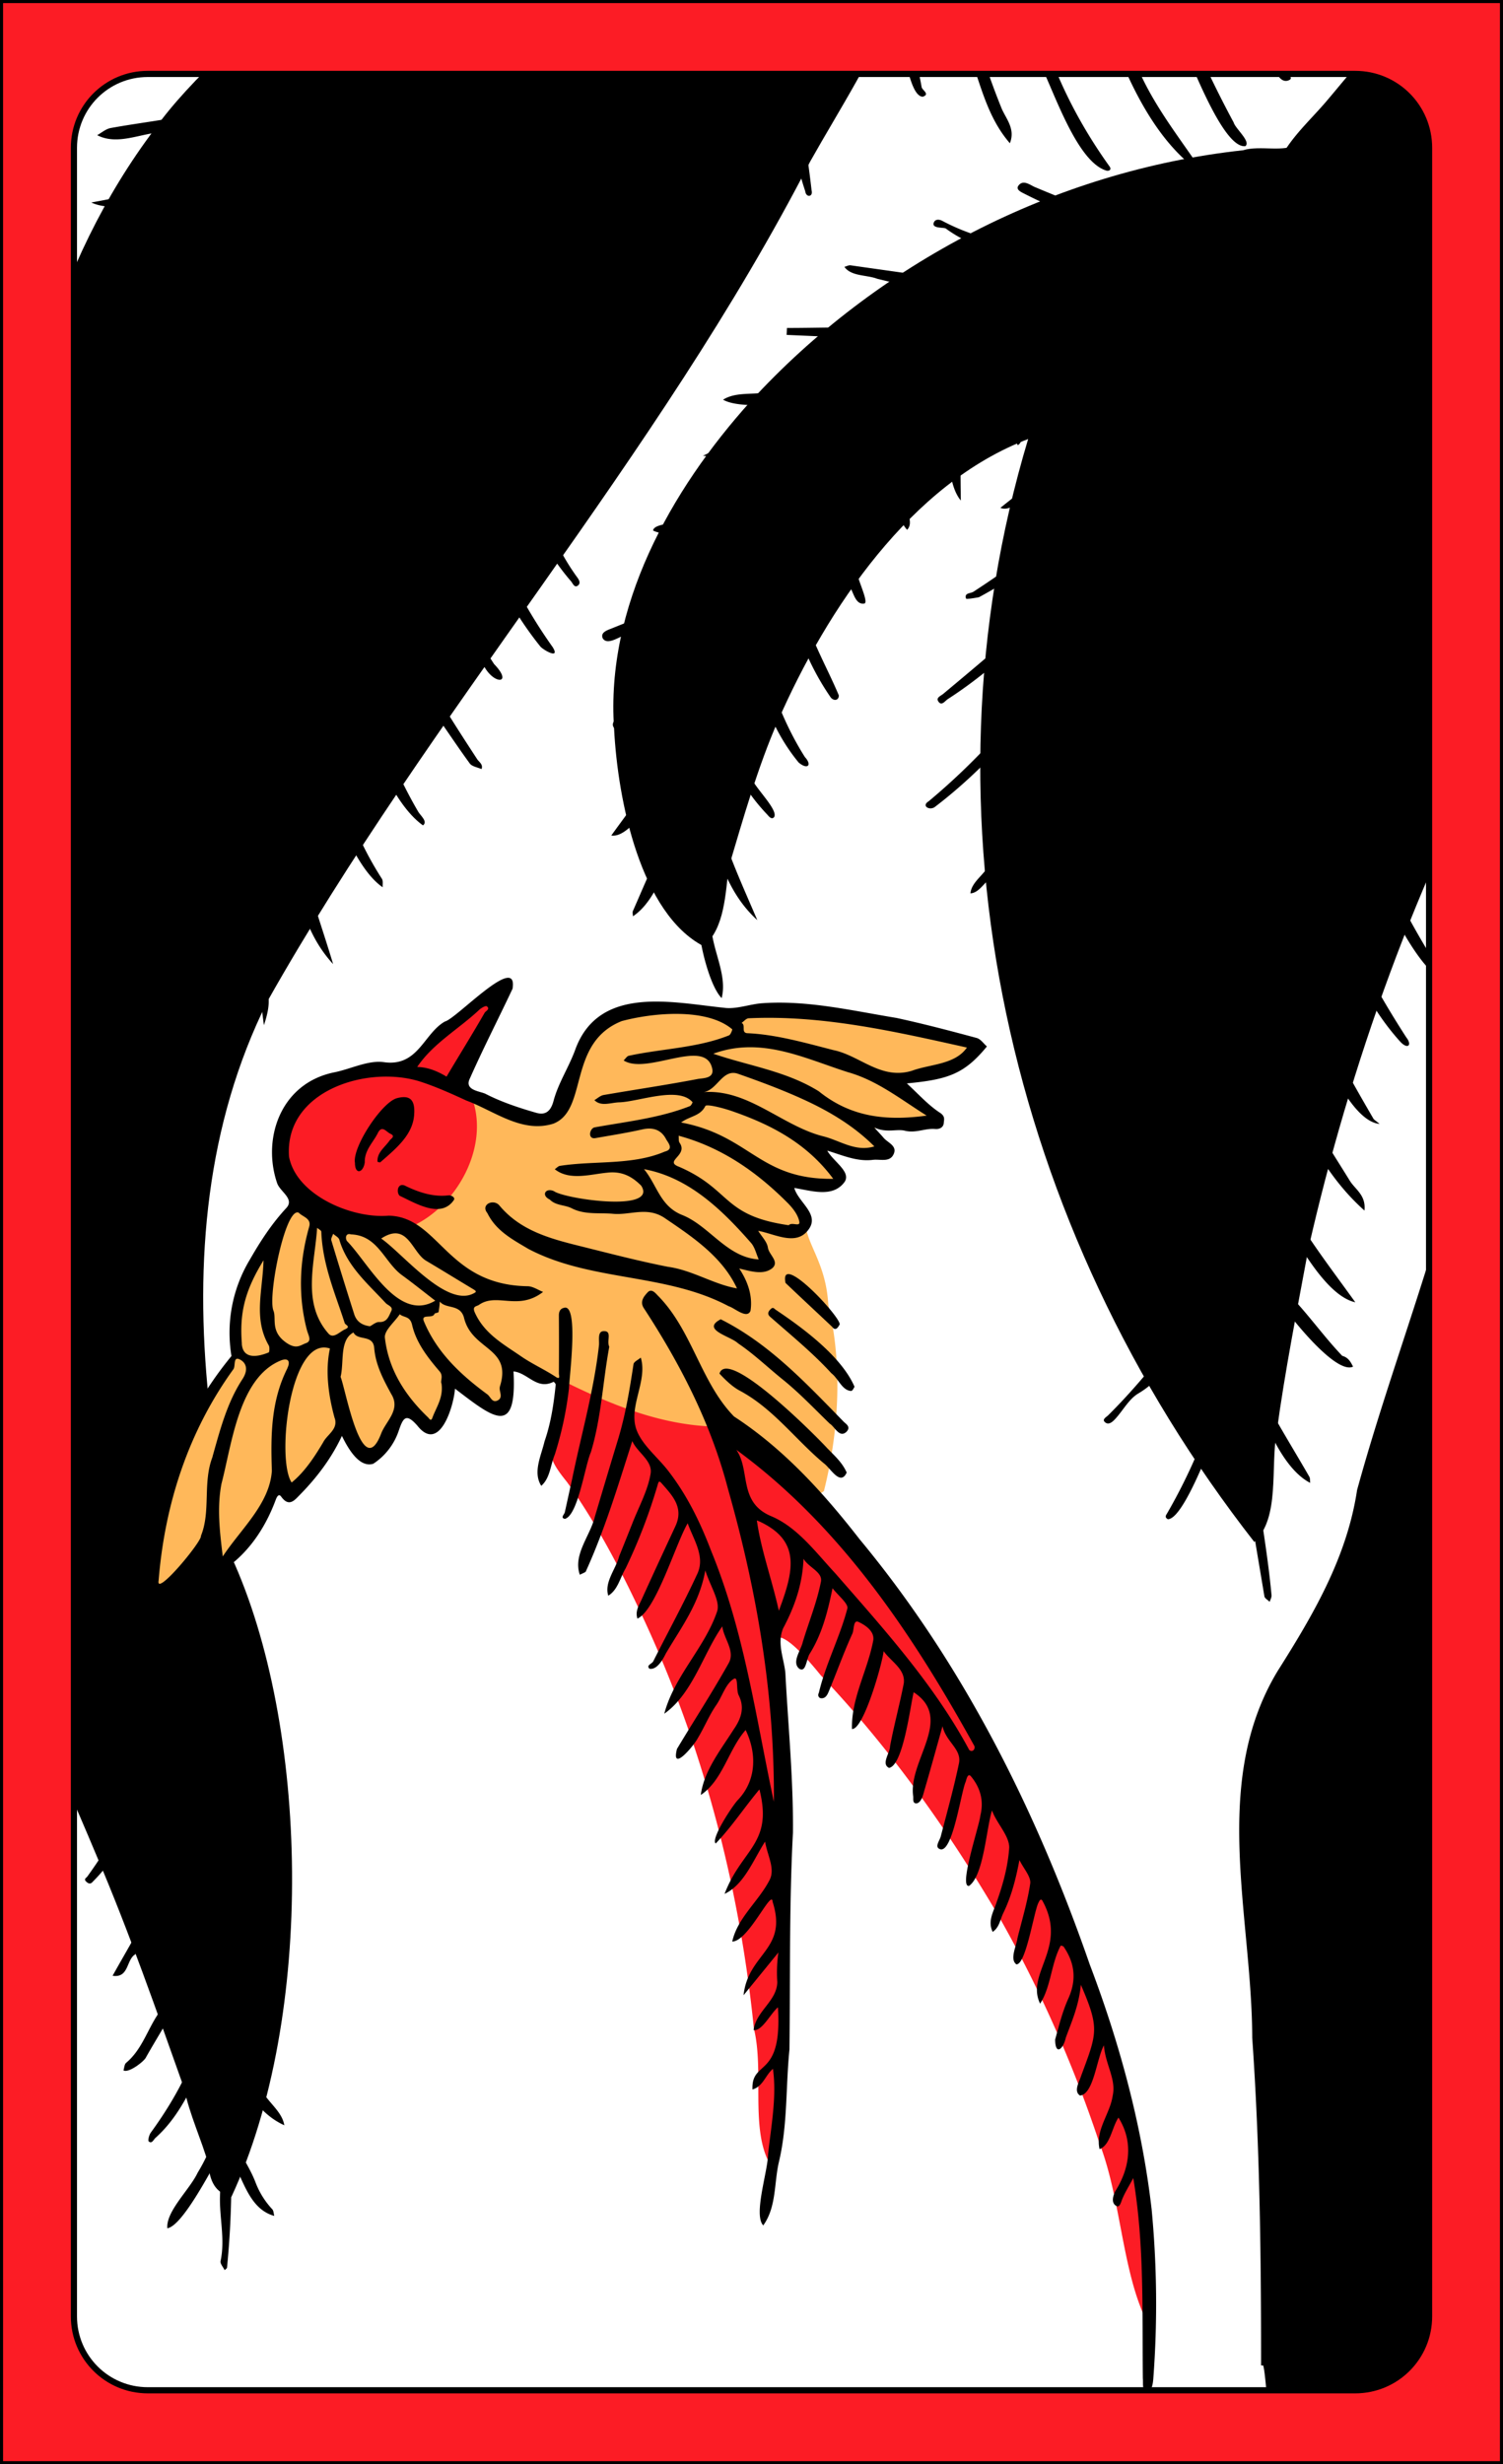 <svg xmlns="http://www.w3.org/2000/svg" xmlns:xlink="http://www.w3.org/1999/xlink" viewBox="0 0 976 1600"><rect x="0" y="0" width="976" height="1600" fill="#333333" stroke="none"/><defs><style>.cls-1{fill:none;}.cls-2{fill:#fff;}.cls-3{clip-path:url(#clip-path);}.cls-4{fill:#000;}.cls-5{fill:#ffb85a;}.cls-6{fill:#000;}.cls-7{fill:#fc1c25;}.cls-8{fill:#000;}.cls-9{fill:#000;}</style><clipPath id="clip-path"><path class="cls-1" d="M960,22V1578a6,6,0,0,1-6,6H22a6,6,0,0,1-6-6V22a6,6,0,0,1,6-6H954A6,6,0,0,1,960,22Z"/></clipPath></defs><g id="Paper_Backing" data-name="Paper Backing"><path class="cls-2" d="M960,22V1578a6,6,0,0,1-6,6H22a6,6,0,0,1-6-6V22a6,6,0,0,1,6-6H954A6,6,0,0,1,960,22Z"/></g><g id="Wikipedia_Cropped" data-name="Wikipedia Cropped"><g class="cls-3"><path class="cls-4" d="M150.23,1426.49c-10.56-2.85-14-10.09-15-21.58-4.29-15.46-12.25-32.05-15.56-48.71-17.72-49.8-35.89-102-56.72-150.75-15.33-36.61-30.86-72-48.41-106.42C-17.33,1088-.64,749.39-3.62,722.85-1.6,514.33-33,260.44,100.66,83.54c20.94-29.9,70.12-76.1,97.17-87.18C226.06-1.73,344.58-5.75,370.63-4c3.15,1.61,6.06.94,9.24,0,3.29,2,201-3.7,202.68,1.92-13.64,36.7-37.51,73.23-56.47,107C427.22,297.24,278.73,463.58,173.64,650.16,133.89,730,126.24,818.9,135.47,908.1c-20.84,32.77-35.88,80.16-34.53,115.81,10.51,19.52,24.38-17.84,32.93-22.13,6.51,1.83,7.27,16.75,16.28,8.75C200.59,1120.08,205,1308.83,150.23,1426.49ZM814.52,1001.2C654.22,795.87,594.06,530.06,667.65,285.06c-76,28.87-130.5,110-162.4,182.85C492,498.13,482.47,532,473.31,562.72,471,580,470.68,602.86,456.9,614.37c-40.59-21.06-55.73-93.76-58.14-141.32-5.49-78.79,36.26-154.29,88.69-212.5,81.62-89.18,197.32-149.72,319.79-163,11.33-3.47,26.64,1.85,35.64-4.28C859.75,73,875.26,57.66,891.29,37c3.83-3.14,6.45-9.75,12.25-7.88,9.24-3.33,10.6-16.76,22-19.58C933.63,8.9,927-3.5,934.42-4c2.78.41,47.41-3.28,45.58,4-.85,110.5.43,357.29,0,463.25-59.28,104-103.67,230-130.21,346.78-7.32,39.55-15.43,80.36-20.71,119.53C824.83,952.58,831.41,985.46,814.52,1001.2Z"/><path class="cls-5" d="M103.76,1032.8c-3.55.14-5.25-4.4-4.68-6.88,2.74-54,24.45-101.2,52-146.71,4.24-22.19.33-41,16.72-63,12.89-2,13.42-19.6,18.2-27.92,9.72-16.71,19.75,11.68,32.31,9.31,9.48-1.42,18.88,3.49,27.67,2.82,4-2.53,7.55-3.71,11.09-3.66a6,6,0,0,0,5.91-5c2.56-5.11,10.12-6.39,14-10.62,38.26-24,14.74-75.76,27.63-70.3,16.73,6.17,35,20.56,53.29,15,12.19-4.72,11.25-18.64,14.65-29.49,10.22-42.85,54.28-46.41,92.41-38.93,4.73.24,10.63,8,15.49,2.54,47.92-10.48,101,7.78,148.76,16.29l-.44-.27c13.07,20.34-37.71,16.2-43.05,28.59-2.43,10.55,29.74,14.33,16.74,23.71-79.28-3.49,10,31.58-60,16.78-16,3.94,4.5,14.61,2.22,22.27-8.34,7.28-25-6.23-32.39,2.92-2.67,8.21,11.64,15.09,10.78,22.2-.48,14.42,13.22,26.41,14.78,54.55,9.2,38.57,7.2,81.05-2.81,121.09-9.77,8.78-22-18.87-31.35-22.71-8.42-5.5-35.81-37-39.07-16.33-8.25,13.8-47-5-60.52-6.55-23.66-.26-78.6-66.22-75.27-19.5,2.48,12.79-10.65,13.11-15.12,5.19-30.17-29.42-16.89,7.06-33.86,17.66-30.69-32.36-19.56,20.64-42.34,17.91-21-33.55-24.59,4.73-42.18,19.63-3.45,4.59-7.45,2.56-11.68,1.26-12.8,9.07-17.61,28.55-29.61,40.36-14.65,25.4-11-10-24.32,2.33C122.62,1016.43,114.06,1028,103.76,1032.8Z"/><path class="cls-6" d="M832.5,1604c-11.24-83.86-10-183.46-13.15-273,1.48-33.8-9.35-68-6.72-102.34-1-8.11-7.93-21.32,1.54-26.63,3.32-2.11,3.31-6.3,1.23-9.29-6.68-14.88-4.37-29.77-2.41-44.34,4.27-37.85,24-63.13,41.69-94.72,41.32-86.31,58.15-183.12,89.78-273.27,8.25-27.38,14.33-57.19,31.53-76.69,12.22,7.25-2,131,4,136.71-3.29,4,6.44,249.45-3.56,249.39-30.27,86.86-30.79,191.78-29.54,285.7,4.49,64.45,7.73,129.61,16.65,193.46-1.75,9.47,10,31.39,1.27,35.06Z"/><path class="cls-7" d="M742.14,1501.74c-13.59-31.88-14.86-75.33-28.09-109.89a825.33,825.33,0,0,0-66.58-149.54c-32.47-55-70.39-108.14-114.61-154.68-55.18-68.11-24.29,23.28-26.54,53.58-1.56,9.36,3.9,24.83-2.68,32.36-6.17,1.8-3.25,9.86-5,14,.73,11.47,10.71,23.58,4.2,35.48a6,6,0,0,0,1,7.24c6.88,10,.49,24.3,4.28,34.38.95,26.8,1.72,50.66-2.73,76.63,1.23,18.35,3.83,46.72-6.72,61.3-11-22.86-2.56-58.82-9.12-85.48-9.42-92.83-33.33-184.82-73.34-269.69-13.66-29.34-29.35-59-47.94-85.05-8.24-10.32-15-19.14-8.21-31.67,4.06-10.1,2-24.08,7.8-33,27.91,13.69,59.06,26.81,93.19,28.45,10.49,8.28.71,15.08,19.37,11.87,68.33,49.91,115.9,121.17,156.08,194.23,2.3,6.71-4.85,7.4-5.67,12.57,1.52,7.69,10.22,13.51,10.21,21.94a6,6,0,0,0,4.2,4.8c10.46,11.53,12.71,28.15,23.13,39.2,2.46,3.94,5,8,4.56,12.32,5.18,9.79,14.08,16,13.48,30.93,5.23,7.85,15.52,15.16,14.65,26.53,6.06,11.19,14,24.38,13.8,37.79,6.44,12.42,13.42,27.4,11.62,43.19-2.06,4.43-.72,8.62,3.24,11.3,9.06,10.33,3.92,26.93,8.63,38.19,7,21.22,5.38,45.82,7,67.64C744.07,1485.57,750.33,1499,742.14,1501.74ZM266.88,796.53c-23.37-6-50.63-2.25-67.83-21.43-29.88-20.54-12.2-65.26,19.51-73.92,74.28-13.9,28.06-.64,90.4-48.86,30.27-13.07-10.94,37.36-14.23,46.51-5.16,9.27,8.77,9,11.92,14.45C317.85,744.58,296.85,783.33,266.88,796.53Z"/><path class="cls-8" d="M979.27,832.16c-36.09,80.76-53.21,167.05-72.4,252.87-9.25,45.5-22.5,89.92-32,135.44-7.45,26.84-2.1,50.13,17.59,69.5,1.77,2.86,9.27,3.45,5,8.44s-9.29-.16-12.28-2.65c-32.7-24.23-25.55-71.51-12.66-114.2,9.84-37.7,18.35-75.85,28.27-113.57,14-66.18,27.79-133.13,53-196.12,4.37-7.57,19.39-51.5,26.47-48.3C983.57,825.29,980.53,829,979.27,832.16ZM976,430.07c-7.73-12.43-27.64-77.79-19.14-88.95,5.82-10.14,14.72-18.43,21-28.35,2.27-3.58,10.5-7.79,5.09-12.13-3.21-2.58-5.16-.22-7,2.66-6.51,8.18-11.46,17.38-20.53,23.35-12.42,6.84-24.52,14.27-36.6,21.71-31.79,21.47-68.26,35.47-100.79,54.65,9.21,4.06,37-11,46.77-15.37,28.23-13.14,54.23-32.34,81.36-46.34-9,17-19.6,37.36-38.43,48.45-29.54,19.15-61.65,33.88-93.22,49.47-2.07,1-6.58,2.65-4.82,5.92,3.21,5.62,15.75-5.24,20.9-6,29.74-10.95,56.23-28.44,83.35-43.86.17,0,.89,1.49.66,1.89-6.06,10.32-10.23,22.37-17.32,31.22-28.12,28.2-70.86,38.53-105.56,57.16-1.75.82-5.33,2.78-3.93,5.62,1.83,6.95,22.92-9.09,28.42-10,24.9-8.53,46.8-23.65,70.83-33.53-7.5,54-66.52,68.26-105.69,94.14-.89.68-3.76,1.49-1.91,3.63a3.81,3.81,0,0,0,5.28.93c28.58-13.53,55.94-28.53,81.7-46.92,1.89,3.88-.11,7.4-1.67,10.53-4.38,8.74-2.4,20.39-9.81,27.09a569.85,569.85,0,0,1-82.16,56.43c-1.59.73-2.46,3-3.66,4.62,20.13,1.11,62.9-37.29,83-48.91-4.28,13.76-6.36,29.65-14.22,41.07-8.65,11.92-21.48,21.19-33.63,30.07-19.32,14.14-37.42,30-58.23,42.1-7,2.48-2.5,8.36,3.1,4.45C782,651,807.25,625.69,835.76,603.14c-3.92,16.05-3.73,35.76-12.4,48.69-25.8,27.89-57.35,51.09-84.75,77.66,33.21-15.64,56.66-43.17,84.41-66.7-1.45,7.66-1.84,15.1-4.34,21.75-3.65,9.71.94,21.2-7.72,29.81a584.87,584.87,0,0,1-55.73,49.34c-7.5,5.77-11.71,10.93-14,18.16,27-17.81,49-39.11,71.74-61.89-2.57,17.36,2.88,39.77-11.06,51.23-21.33,17.61-41.13,37.35-61.65,55.93-2.23,2.09-3.32,5.39-4.94,8.12,11.17,2.17,23.35-17.79,32.46-23.59,13.61-11.46,25.22-24.77,38.5-36.44,3.2,21.52-1.62,42.18-16.57,59.24-22.62,28.64-43.87,58.48-69.93,84.32-1.26,1.39-4.7,2.84-1.94,4.9,2.38,1.78,4.92-.77,6.67-2.7,4.92-5.45,8.72-12.71,14.73-16.23a58,58,0,0,0,10.6-8.08c21.1-21.57,35-42.74,53.58-69.25-1,13.64-3.65,24.29-2.14,34.31,2.56,30.09-15,54.51-23.79,81.63A357.56,357.56,0,0,1,758,982.42c-.89,1.52-1.92,2.66.36,4,12.63,0,38.25-75.74,43.66-90.57,4.06,35.15,6.25,67.3,12.48,101.34,2.15,13.1,4.39,26.19,6.56,39.29.22,1.35,2.25,2.4,3.44,3.58.42-1.43,1.31-2.91,1.18-4.29-1.41-15.6-3.7-31.08-6-46.56-3.89-29.19-8-56-6.24-86.76,7.24,19.41,18.75,50.74,37.35,60.38-.16-1.34.07-2.91-.56-4-7.63-13.28-15.65-26.33-23.15-39.69-16-30.85-17.38-66.12-13.09-99.9.91.9,2.41,1.68,2.64,2.74,2.55,11.53,11.56,19.18,18,28.06,6.52,9.1,33.43,42.3,44,37.32-1.55-3.08-3.12-6-7-7-11.19-11.66-21-25.44-32.15-37.31-21.12-20-30.87-53.35-21.53-81.48,12.9,22.82,37.77,78.69,62.14,84-21.4-29.8-44.16-58.25-57.35-92.85-5.94-14.35-1.09-28,1.07-41.41C825,703.84,822,695,827.61,689c14.5,35.24,29.12,70.89,58.42,97,1.11-10-6-13.68-9.53-19.39-4.62-7.51-9.39-15-14-22.48-12.79-21.66-26.85-44-31.08-69.12-1.95-13.85,4.14-27.21,6.44-43.46,9.45,22.27,33.51,95.9,58,98.22-2.6-2.21-3.52-2.66-4-3.4-16.12-27.75-32.06-55.59-42.73-86-2.63-7.51-8.22-15.41-7.3-22.45,2-14.89,7.32-29.33,12-46.54,17.17,37.55,27.75,74.21,55.23,104.74,5,5.62,8.21,2.56,4.09-2.62-16.13-25.08-31-51.09-41.63-79-5.12-13.07-15.31-25.38-12-40.23,3.44-15.46,9.62-30.3,15.44-47.94.65,28.6,33.75,106,55.42,125.15,2.15,3.29,5.83-.2,3.47-3.15-20.18-32-37.88-65.9-48.46-102.36-2.72-10.09-7.57-20.12-6-30.71.88-6.08,6.57-11.48,7.41-17.56,1-7.55,3.9-13.94,7-21.25C908,488.46,922.15,550.18,958,563c-22.59-24.93-35.59-49.4-45.94-80.09-4.36-14.25-16.19-26.88-10.88-43.45,5.92-13.91,13.79-25.81,21-39.74,4.21,41.53,21.3,77.79,40.94,114,1.27,2.47,3.68,6.55,6.65,5,3.51-1.8-.78-4.11-1.69-6.15-13.06-29.7-27.52-59-36.13-90.45-2.58-10-8.26-21.51-5.52-30.09,4.44-13.88,14.67-25.9,22-38,6.24,32,7.72,68.26,34.46,91.82A76.33,76.33,0,0,0,976,430.07ZM826.26,1202.73c20.69-21.17,22.36-58.1,18.6-86-.23-1.42-2.41-3.1-4-3.6-2.49-.76-3,1.5-3.05,3.38-.32,12.43.16,24.94-1.06,37.28-7.38,57.46-27.87,47.67-19.79-4.89,7.53-59.85,58.87-101.55,68.79-161.35,17.79-69.45,43.49-137.29,62.6-206.23a304.8,304.8,0,0,1,26.41-71c1.25-2.12,2.87-5.67.38-7.72-.54-.5-3.15.11-3.67.93-20,27.79-29.11,60.53-37,93.37-16.83,57-37.52,113.27-53.23,170.6-6.6,43.75-28.42,80.85-51.65,117.6-43.68,72.46-16.61,158.82-16.43,238.07,4.95,70.79,5.77,141.66,5.75,212.67l1.39.07c2.62,9.28,3.61,62.15,12.17,60.93,4.61,0,2.75-4.57,2.43-7.28-9.92-94.08-9-189-12.3-283.42-2.71-23.92-6.71-50.58-6.52-74.12C819.78,1222.33,801.65,1204.48,826.26,1202.73Zm145.24-125.4c-10,39.11-14.67,80.14-22.38,119.94-8.63,82-8.93,164.43-2.06,246.5,2.31,19.25,5.74,39,5.2,58.38-.34,9.49-.32,19.41,1.49,27.95,4.53,21.38,5.76,43.07,9.1,64.52-.11,8.37,9.21,7.63,10,.16-8.46-43.76-14.16-88.25-11.74-133h-2.21c-7.91-88.51-11.68-178.1-1.68-266.65,4.94-34.45,11.69-68.6,17.5-102.91C975.31,1087.55,976.89,1079.32,971.5,1077.33ZM659.84,194.72c-12.2,3.18-21.2,13.68-32.84,16.4-13.61,3.19-28,3.22-42.44,2.27-24.45-1.61-49-.44-73.54-.44l-.21,4.5,99.9,4.38c-11,7-20.19,17.45-31.83,22.76-25.53,10.32-53.81,4.93-80.47,10-9.46,1.94-20.56-.33-28.87,4.93,16.21,9.34,75.74-2.43,97.88-4.28-11.7,10-19.16,25.93-35,29.57a448,448,0,0,1-64.81,6.29c-3.18.16-5.75,2.43-11.15,4.85,25.28,2.11,49.44,1.58,73.92-4.8,1.22-.36,3.55.13,2.37,1.77-19.87,35.75-33.57,38.65-72.32,43.88-6.87,2.67-35.83,1.33-36.33,7.66,14.28,7.63,63.51-6.88,80.31-12.44-11.42,17.85-15.64,42.15-38.58,49-23,8.7-45.78,17.82-68.58,27-2.73,1.1-7.52,2.53-5.87,6.4,3.11,5.22,11.86-1.88,16.14-2.71,22.73-9.14,45.31-18.67,67.94-28,1-.26,3.41-.92,3.17.87-7.19,12.08-7.25,28.21-21.11,36.58-17.82,15-36.58,29.12-55,43.44-2.76,2.11-5.66,4.65-4.15,7.45,1.07,2,2.75,1.8,4.44.91,20.37-14.54,39.35-30.95,59.69-45.52-.21,17.47-8.23,35.14-18.29,49.7-15.35,22-31.67,43.92-47.26,65.33,16.43,2.81,42.2-50,53.79-63.24,1.43,13.34-3.6,25.51-8.46,36.53s-6.68,22.86-12.18,33.57c-7,13.73-12.86,28-19.1,42.16-.42,1,0,2.29,0,3.45,19.94-13.08,27.31-53.54,37.9-75.61-4.11,30.4,3.64,61.26,6.11,91.64,1.55,9.76,6.8,30.13,13.6,37.09,3.66-14.05-5-29.35-6.47-43.59-4.58-22.71-3.58-46.06-6.22-69-.51-2.88.16-5.17,2.19-6.88,7.5,25.06,13.32,50.31,33.66,68.85-19.08-44.64-40.59-87.36-27.58-138.92,6,28.18,14.39,49.73,34.15,70.5.87,1,2.83,3.55,4.42,1.4,2.6-5-13.43-19.64-15.43-26.61-18.61-38.76-21.54-71.52-3-111.17C488,430.1,494.69,466,518.64,495.13c5.92,4.93,8.77,1.56,4.05-3.55C498.76,454,477.45,386.67,506.88,347.17c1.43,37.51,11.06,74.58,32.55,105.65,1.87,2.42,5.24,2.19,5.3-1.27-6.94-16.51-16-32.29-21.39-49.39-7.27-33.38-17.52-78,14.92-101,2.59,27,2,55.88,14.2,80.84,2.07,4.13,3.6,10.88,8.9,9.85,2.92-.95-4.94-16.49-4.9-20.75-9.48-40.65-22-90.81,24.14-113.69-3.31,18.61-4.72,72.68,8.47,86.6,3.09-3.31,1.29-7.13,1.12-11.05-1.36-12.59-3-25.13-3.8-37.84-.74-12.05,2.16-23.68,1-35.59-.38-3.82,1.05-9.41,3.75-11.65,11.7-9.68,24.18-18.42,38.1-28.8-9.12,21.94-21.39,86.68-5.31,105.91-.53-36.71-.82-76,14-109.8,4.69-1.48,35.55-22.93,34.85-13.8-8.08,23.63-23.84,64.74-11.88,87.69,3.23-1.94,2-5.15,2.12-7.89-.07-24.19,5.85-48.5,14.1-71.26,6.33-23.17,15.84-21.28,35.59-28.21-7.17,20.47-24.41,49.59-18.69,71.13,9.25-12.08,19.31-73.3,33.08-76,20.74-5.21,41.61-9.71,63-11.19-1.58,5.6-6.33,9.32-10.19,13.38q-30.6,28.58-61.35,57c-1.48,1.37-2.68,3.07-.78,4.51.76.56,3.19-.22,4.27-1.1,15.52-12.67,30.93-25.47,46-38-18.12,58.45-73,91.69-118.41,128.28,9,4.19,26.59-16.39,36.08-20.47,17.13-9.31,29.89-27.92,46.74-35.9,1.56.86.81,1.62.25,3-4.6,11.4-4.57,24.89-12.85,34.45-25.22,29.15-55.62,52.48-87.71,73.38-1.95,1.27-6.06.62-4.85,4.44.18.57,5.48-.3,8.36-.84A318.33,318.33,0,0,0,716,326.3c-3.6,32-7.8,37.85-31,59.6-22.64,23.25-47.65,43.82-72.49,64.62-1.79,1.5-5.31,2.6-2.79,5.44,2,2.27,4.05-.92,5.7-2,33.43-21.52,60.45-50.37,89.26-77.45-2.7,15.7-3.55,32-13.68,45.25-24.85,36.78-53.87,70.11-88,98.54-4.69,2.87.27,6,3.77,3.87,35.43-26.88,62.44-60.4,90.16-95.23-1.3,6.54.56,14.12-1,18.37-4.88,13.64.58,28-6.48,41.74-13.46,26.31-29.06,51-47.87,73.76-3.48,5.8-10.85,10.4-11.39,17.26,5.19-.33,8.31-6.09,12.2-9.08,20.38-20.66,34.64-44.88,50.42-69.46-.29,22.13,3.2,44.3-4.45,65.2-8.58,23.45-15.51,47.65-28.29,69.39-1.27,1.89-.11,2.8,1.31,3.85,1.61,1.59,2.61.4,3.48-1,11.26-18.18,20.4-37.26,25.26-58.25.62-2.69,3.42-7.3,4.22-7.1,3.81,1,2.33,4.75,2.44,7.59-.34,21.43,7.26,42,10,63.13,3,18.76,9.64,36.4,16,54.3-7.88-46.24-17.82-92.18-20-143.15,5.74,10,35.23,78.75,43.14,69.94,2.49-2.33-.74-3.9-1.71-4.57-5.58-3.83-6.14-10.54-8.83-15.76C724.91,584.82,715.61,564,706,543.26c-7.28-15.62-4.46-32.09-4.62-52.05,8.56,25.7,25.71,45.12,40.31,67.33,2,2.75,5.31,6.44,10,4.54,2.62-1.07,1.85-3.69.51-5-8.25-7.89-14.25-17.45-20-27.11-13.9-23.54-33.22-45.35-28.9-75.58,1.81-12.73-.64-25.94,4.14-38.2,13.32,22.27,29.87,74.1,51.11,85.6,1.71-6.7-4.83-9.45-7.47-14.45-18.19-42.21-55.59-83.77-32.48-131.43,13.06,29.43,26.12,60.47,44.88,87.75,1.26,1.91,3.1,3.13,5.53,2.08,2.72-1.17,1.18-2.63.32-4.3-10.53-20.37-21.5-40.54-31.29-61.27-21.53-37.69-14.66-55.18.09-93.86,7.13,34.49,23.82,63.34,37.56,95.12,1.31,2.82,4.11,6.94,8.9,6.55,5.3-.89,1.24-8.5-3-8.47-8.47-21.07-16.43-42.64-26.06-63.24-5.84-12.42-12.35-26.93-12.54-38.15-.26-14.53,12.15-29.28,20-45.78-1,15,5.21,26.25,9.6,37.67,8,20.79,17.45,41,26.65,61.33,1.59,3.51,3.71,9.76,8.49,7.52,4.3-2-1.19-5.07-2.28-7.72-11.63-35.53-34.89-70.72-37.39-108.34,1.8-9.81,9-18.61,14.07-28.17,6.8,28.8,16.24,55.09,26.81,82.34,3.69,10.25,7.54,20.39,13.61,29.53,1.59,2.4,4,2,5.69,1.05,2.15-1.29-.21-2.65-.78-4C812.79,270.71,800.56,235.89,792,200c-1.25-5.19-6.49-10.5-2-17.14,6.79-9.5,10.35-21.18,18.57-29.69,9.79,35.93,18.44,72.76,33.84,107.1,1.35,3.31,3.31,3,5.12,2.32,2.83-1,1.66-3.57.9-5.45-13.64-33.32-24-67.56-29.32-103.25-.67-4.47-6.15-7.87-2.43-13.37,7-9.11,11.58-20.61,19.54-28.64,1.93,11.1,3,22.5,6.67,33.36,6.51,22.43,12.82,44.92,19.36,67.34.37,1.3,2,2.23,3,3.33.58-1.38,1.9-2.93,1.64-4.12-6.35-35.21-21.21-69-23.28-104.82-1-16.2,16-24,23.85-36.61,3.37,35.78,11.18,69.58,17.69,104.82.51,2.55.48,7.58,5.26,7.45,1.59,0,2.79-2,2.25-4.68-4.58-26.47-11.29-53-15.08-79.49-4.83-34.34-2.31-41.23,23.22-65.8.54,17.18-2.13,33.72,1.87,50.22,3.67,15.19,5.36,30.84,8.52,46.17.5,2.43,2,6.43,6,6.51,1.13,0,1.74-1,1.22-2.89-2.72-10-7-20.22-7-30.32.18-28.3-16.09-71.14,14.69-89C932,45,931.11,77.63,942.91,108.13c.55,1.49,0,3.76,2.16,3.65,4.43-4.66-2.11-22.45-2.17-29.4-4-24.58-7.7-49.18-5.84-74.21-.49-10.9-28,8.35-31.87,11.48-17.19,12.77-30,29.84-43.72,45.94-9.41,11.08-20.29,20.88-28,33.53-8.21,13.48-17.35,26.41-26.51,39.27-5.41,7.6-7.08,19.66-19.16,20.1-8.79.32-17.3.33-26.56-2.89Q716.06,139.91,672,121.46c-3-1.27-7.63-5.16-10.71-.86-1.92,2.68,2.26,4.32,4.33,5.4,26.74,13.63,55.4,23,83.61,33.05,1.88.51,4.32,2.76,2.63,3.23-12.24,3.39-24.69,8.1-37.1,8.17s-24.68-4.93-37.07-7.45c-14.21-2.89-28.49-5.5-42.26-9.83a133.9,133.9,0,0,1-23.49-9.74c-1.88-1-4.64-1.39-5.59,1.18-1.35,3.79,6,2.95,7.74,3.71,25.63,18.93,59.21,19.9,89,28-9.7,2.22-19.12,9.36-28.75,9.9a239.24,239.24,0,0,1-49.41-3.13c-24.1-4.16-48.39-7.32-72.6-10.82-1.25-.18-2.66.67-4,1,4.4,6.26,14.5,5.11,21.31,7.74,16.41,3.9,32.52,8.56,49.67,8.58,12.75,0,25.27,6.08,38.33,1.82C658.72,191.26,661.44,193.29,659.84,194.72ZM930,1127.7c-1-3.17-1.59-4.87-2.15-6.57-27.37,34.2-7.93,152.17-20.86,200.74-6.59,52.71-14.08,106.42-37.21,154.74-1.16,2.66-5.25,5.8-1.83,8s7.88-.41,9.84-4c20.46-33,26.12-71.12,31.57-108.84,11.84-54.43,12.8-109.73,12.44-165.18,0-9-1.6-18.24-.31-27C924.09,1161.81,921.85,1143.39,930,1127.7ZM873.9,1539.19c-4.62-14-8.77-28.26-15.2-41.4-5-10.29-5.33-21.06-7.15-31.63-3.33-13.2-.11-27.8-3.24-40.69-4.6-.94-5.65,1.87-5.4,6-2.14,13.53-1,27,.22,38.71-1.89,21.42,9.89,37.25,14.89,54.94,6.28,22.27,16.93,43.36,16.92,67.21,0,2.79,1.38,4.35,4.08,4.66C893.44,1595.28,876.68,1548.57,873.9,1539.19ZM829.43,48.35c1.48,2.47,4.06,5.39,7.7,3.66,2.42-1.14.09-2.75-.47-4.08a181.46,181.46,0,0,0-24.8-42.77c-1.21-1.48-1.51-5.06-2.31-7.52C807.38,2.18,805.2,6.72,808,11,815.21,23.41,822.08,36,829.43,48.35ZM759,7.24c7.79,15.32,33,89.54,49.68,87.66,3.81-2.94-6.48-11.4-7.56-15.35A719.76,719.76,0,0,1,766.86,6.34c-.93-2.34-3.43-3.48-6.12-3.4S759.15,6.26,759,7.24ZM716.79,9.45c11.94,34.89,29.66,77.81,60.09,100.47,1.74-1.74.37-3.63-.71-5.19-13.88-20-28.65-39.48-38-62.15-4.93-11.92-13.09-22.4-15.47-35.48-.37-1.79-3.2-4.74-4.53-4.56C715.15,3.32,717.4,6.42,716.79,9.45Zm31,1424.61a646.45,646.45,0,0,1,1.14,110.26c-.24,3.07-.81,8.32-4,8.23-3.62-.1-2.44-5.35-2.82-8.22-.47-43.49,1.08-86.91-6.22-130.12-2.56,5-5.63,9.55-7.57,14.8-.75,2.11-1.56,4.24-3.27,3.37-3.4-1.73-2.64-5.83-.89-9.52,9.5-14.95,12-32.2,2.14-47.9-4.24,6.25-5.29,17.88-12.27,20.45-2.91-12.28,6.83-22.88,8.52-34.72,2.38-10.76-4.8-20.25-5.7-32.66-4.82,8.78-6.58,31.58-15.48,32.61-4.46-2.8-.42-9.11.75-13,10.21-27.58,12.1-30.45-.25-58.94-1.28,13.65-6,24-9.8,34.44-1.41,6.88-6.73,12.16-6.9,1.18,2.46-9,4.75-18.21,8.57-26.69,5.46-12.11,4.22-23-3-33.59-.34-.49-1.84-.88-2-.66-6.2,11.64-6.2,26.49-13.32,37.59-9.63-19.74,18.39-36.46,1.4-67-1.27-1.72-2.23,1-2.73,2-2.87,6.51-8,39.75-14.08,39.47-4.54-3.25.07-12,.69-17,2.92-11.78,6.49-23.45,8.28-35.4.67-4.45-4.3-9.76-7-15.34-2.28,12.13-5.17,23.52-10.43,34.34-2.1,4.3-2.54,9.34-6.93,12.33-3.5-7.18.74-13.42,2.67-19.66,4.12-11.47,7.28-23.21,8.06-35.14,0-7.84-8.34-15.9-11.17-24.07-3.76,12-5.37,42.22-14.9,49-7,1.21,6.95-39.91,7.32-45.68,2.42-9.64-.08-18.2-6.07-25.43-1.93-2.35-2.87,1.38-3.38,3.32-3.14,6.71-8.62,47.71-17,43.83-3.33-1.47,0-5.32.75-8.18,4.1-15.75,8.48-31.46,11.8-47.38,1.94-9.31-8.32-13.8-10.67-24.15-4.32,15.37-8,28.85-11.9,42.09-.71,2.72-1.89,7.37-4.86,8-2.79.17-2.13-2.7-2.28-4.59-3.36-23.28,26.73-50.47.31-67.56-2.14,8.73-6.82,47.64-16,49.11-5.29-2.58.61-9.56.66-14,2.55-13.72,6.29-27.23,8.94-41,1.12-9.18-8.42-14.09-13.1-20.8-.79,7.77-13,51.12-20.55,50.56-.56-19.8,10-37.74,13.68-56.89,1.54-6.31-5-10.62-9.52-12.66-3.41-1.53-2.71,5-3.93,7.69-5.58,12.21-10.1,24.91-15.24,37.32-.89,2.16-2.15,5-5.32,4.53-.87-.13-2.25-1.39-1.18-3.51,4.38-18.64,13.65-36.09,18.49-54.66.88-3.12-5.93-8.4-9.61-13.23-3.23,15.83-7,30.2-15.07,42.94-2.13,4.27-2.29,11.89-6.54,9.33-5.1-4.23,1.06-11.89,2.33-17.5,3.93-13,9.15-25.74,11.74-39,1.24-6.35-7.81-9.05-11.31-14.89-.65,16.81-5.86,31.28-13.27,45.25-4,9.76.48,19.16,1.48,28.72,1.81,34.59,5.25,69.17,4.93,103.87-2.46,46.86-1.71,94-2.26,140.76-2.47,24.19-1.12,48.68-6.77,72.7-3.3,13.69-1.54,29.45-10.24,41.54-6.58-6.84,3.07-35.39,3.11-46.2,2-18.22,5.71-37.33,3.18-55.45-5,4.17-6.3,11.31-13.3,13.4-.83-19.8,19.48-6.4,16.55-53.34-4.62,3.75-10.4,15.71-15.81,14.74,1.57-12.34,15.23-18.83,15.37-31.2a91.46,91.46,0,0,1,.73-19.18c-7.95,9.75-14.81,18.18-22.63,27.76,3-27.48,28.88-29.29,18.87-60.63-.42-9-15.67,25.68-26.21,25.79,3.26-15.09,16.83-25.93,23.9-39.32,4.37-7.49-.91-16-2.6-25.56-7.76,12.2-13.78,28.15-26.29,33.92,11.28-29.5,31.61-32.42,22.63-67.82-10,12-18,24.29-28.39,35.11-3.48-2.9,11.45-25.47,14.63-28.5,12.44-13.35,11.67-31,4.81-45.17-11.22,12.74-14.7,32.41-29.11,42.17,2-15.63,12.93-29.27,21.26-42.43,4.76-6.81,7.47-14.08,3.36-22.25-1.83-3.64-.07-12.53-3.18-10.7-5.29,3.11-7.45,11.28-11.4,17-4.69,6.75-7.77,14.56-12.05,21.58-2.22,4.42-17.52,22.87-13.47,6.91,3.33-5.57,6.73-11.1,10.14-16.62,8-12.93,16-25.82,23.44-39.07,4.42-7.9-3.16-15.78-4.14-23.89-12.36,17.51-19.21,43.68-37.67,56.69,6.43-24.46,26.36-42.86,34.29-66.38,2.22-6.66-4.39-16.27-7.66-26.65-3.84,21.71-15.95,37.41-25.69,54.07-1.95,4-5.8,10.7-10.57,9.76-2.32-2.27,1.6-3.09,2.47-4.82,9.4-18.7,19.5-37.09,28.27-56.08,5.92-11.55-2.07-22.73-5.92-33.54-7.8,13.29-20.64,56.75-32.65,61.88-1.46-4.7.74-8.08,2.63-12.12,7.24-16,14.64-31.94,22.05-47.87,5.67-12.2-2.06-20-9.1-28-1.48-1.68-1.84-.83-2.35.93a354.05,354.05,0,0,1-20.9,54.49c-3.57,6-5,13.92-11.25,17.71-2.72-8.74,4.88-17.17,7.06-25.57,3-7.39,5.95-14.76,8.88-22.16,4.13-10.45,9.78-20.69,11.56-31.54,1.38-8.46-8.76-13.76-11.9-21.13-9.13,28.55-17.73,57.23-30.06,84.38-.08.92-2.63,1.62-4,2.43-4.63-13,6.84-25.44,9.73-37.67,4.93-16.49,9.82-33,14.84-49.44,5-16.22,7.73-32.87,10.28-49.61.25-1.63,3.09-2.86,4.73-4.27,4.46,15-7.62,30.92-3.15,45.77,3.25,10.37,13.74,18.43,20.88,27.65,12.19,15.72,20.75,33.17,27.87,51.85,21.66,52.83,28.88,107.17,40.82,163.11.52-69.36-10.95-136.81-29.83-203.21-11-42.31-30.95-81.08-54.77-117.52-2.52-4.18.25-7.45,2.61-10s4.66-.06,6.5,1.94c22.49,22.57,27.83,56.3,49.62,78.65,32.08,20.86,58.08,49.51,81.47,79.6,67.59,81.5,115,176.67,149.56,276.31C727,1326.44,741.49,1379.82,747.78,1434.06ZM494.06,988.31c-.82-.44-1.72-.73-2.58-1.1,2.69,19.11,9.63,37.8,14.28,58.63C515.44,1020.12,520,1000.85,494.06,988.31Zm138.69,145.41c-40-72.38-86.94-142.91-154.6-192.36,9.29,13.3,1.12,34.07,22.59,43.07,17,7.12,28.91,23.41,41.56,37,31.49,36.13,64.31,72.31,87.09,114.82C631.35,1137.92,633.37,1136,632.75,1133.72ZM675.61,41.91c9,18,23.93,63.93,43.33,69,2.27,0,2.48-1.4,1.71-2.63C698.83,77.91,682.37,44.34,673,8.09c-.5-5.54-8.23-13.59-9.71-4.36C667.09,16.55,670.54,29.57,675.61,41.91ZM633,45.25C638.57,62,643.61,79,655.78,93c3.79-9.53-2.77-16.11-5.56-23.07C642.08,49.65,635.1,29.18,631,7.72c-.49-2.59-.71-6.7-3.88-6.11C619.1,8.76,630.45,35.78,633,45.25Zm-48-14.78c3.36,6,6.2,32.1,14.23,32.33,4.94-1.68-.39-4.13-.77-6.31-3-17.38-8.48-34.36-7.63-52.33-1.1-4.83-5.32-6.39-6.32-.09C580.65,12.44,586,20.55,585.06,30.47ZM552.81,903.14c1-.29,1.56-1.94,2.11-2.7-8.48-19.63-33.2-37.94-50.79-49.75-1.36-.77-2-2.53-3.89-.48-1.52,1.57-2.09,3.17,0,4.9,13.5,11.9,27.52,23.28,39.68,36.59C544.34,895,546.92,903,552.81,903.14Zm-4.91,20c-24.31-24.86-48.32-50.72-79.88-66.54-13.14,6.81,6.55,11,11.19,15.58,10.37,7,19.45,15.77,29.15,23.59,10.79,8.69,20.39,18.86,30.39,28.55,3.4,2.07,6.36,9.74,11,5.25C552.7,926.39,549.28,924.54,547.9,923.15Zm-11.13,16.73c-6.7-7.29-64.24-65.33-69.57-48,3.65,3.94,8.16,8.34,12.85,10.91,21.89,11.55,36.3,31.77,54.91,47.33,4.26,3,10.74,15.11,14.86,6C546.8,949.32,541.73,945.06,536.77,939.88Zm3.61-78.37c2.18,3.09,3.86.34,4.91-1.61.11-5.44-39.48-47.72-35.2-26.9C520.12,842.57,530.31,852,540.38,861.51ZM440.64,37.73c11.55-1.9,23-4.35,38.88-7.4-11.31,5.37-14.37,13-23,16.76-11.91,5.18-24.19,8.21-36.36,11.58-19.64,6.69-43.36,6.71-60.66,18.1,5.52,4.81,17.11-1.17,24.1-1.74,14-3.15,28-6.84,42.08-9.56,6.25-1.2,11.94-6,19.11-3.32-2.74.09-3.45,2.26-4.92,3.71C432,73.61,425,83.77,415.49,88.08c-43.1,15.83-89.3,24.1-133.45,37-1.38.37-2.33,2.37-3.48,3.61,13.3,4.57,44.94-9.14,60.52-11.59,23.4-5.55,42.22-9.2,66-17.55-10,11.08-15.83,22.61-26.5,27.22-17.14,7.42-35.35,12.41-53.2,18.16-26,8.38-51.94,17-78.76,22.65-2.25.47-6.87,2-5.41,5.81s4.88.57,7.23.05A797.61,797.61,0,0,0,371,137.65c-38.47,49.24-35.29,31.71-88.34,55.16-19.6,6.53-39.48,12.19-59.15,18.48-1.43.46-2.17,3.07-3.23,4.67,15.93,2.63,31.78-7.12,47.18-10.6,22.26-5.67,43.08-15.56,64.85-22.15.15.74.69,1.82.39,2.18-7.68,9.26-13.74,21.57-23.58,27-17.77,9.73-37.73,15.52-56.92,22.54-6.37,3.75-50.55,13.71-47,19.46.48,2.16,2.72,3.33,5.23,2.5,31.22-10.19,61.84-19.71,92.4-32.24-11,17.81-18,35.81-39.62,41.35-29.9,11.79-59.7,23.68-90.54,32.85-6,1.9-3.87,8.81,1.92,6.11,34.34-6.21,65.32-22.4,97.89-33.52.95,4.32-3.88,5.53-4.77,8.87a6.56,6.56,0,0,1-.94,2.26c-5.9,7.79-7.41,18.84-15.93,24.45-35.63,24.51-74.63,43.61-111.41,65.93,3,3.05,6.54,2.92,10,1.16,12.94-6.57,26.32-12.46,38.64-20.06,20.28-11,39.05-24.63,58.48-36.69.11.81.57,1.8.27,2.4C236.55,349.53,219,362.49,192,376.37c-16.4,8.22-31.4,18.71-47.77,26.85a7.82,7.82,0,0,0-3.56,5.79c-.05,2,1.95,1.74,4,.75,28.75-13.62,55.74-30.18,83.05-49.25C217.91,375.75,217.51,394,203,406.07c-19.63,15.85-40,30.79-58.88,47.51-4.08,3.63-13.81,6.36-10.68,16.35,25.32-16.56,46.9-37.59,72-56.32-6.77,14-8,28.39-19.77,39.86-20.09,19.24-39.41,39.29-59,59.06-1.69,1.71-5.53,3.42-3.18,6,12.92,5,53.81-49.54,67.08-58.52,0,.81.45,1.92.07,2.38-6.84,8.34-8,19.55-8.92,28.71-2.14,21.17-14.81,35.15-27.46,49.24-4.08,7.33-48.93,42.07-42.1,44.47,3.52,3.1,7.4-1.48,10.16-4.27,17.63-17.78,38.75-32.23,52.86-57.23-5.07,48.21-10.64,94.43-3.79,142.34,3.72-11.27,3.64-16.33,2.14-23.49-.92-9.27,3.12-18,1.06-27.28-.42-24.93,5.87-51,7.57-76.13.12-1.15-2.58-2.7-.05-3.5,2.18-.69,2.41,1.49,2.78,3.16,7.15,30.88,8.51,62.57,31.43,87.58-17-56.88-43.44-114.46-13.74-172.64-.29,30.59,20.23,105.17,45.93,122.75-.14-1.86.37-4.14-.52-5.52a217.57,217.57,0,0,1-14.79-27.06c-11.85-33-32.76-81.5-24-116.15,2.88-10.34,8-20.06,12.14-30.06,3.46,37.59,22.79,116.67,53.31,138.59,3.34-2.44-1.61-6.27-3.19-9.07-21-35.91-33.54-76-42.32-116.44-9.41-21.27,2.39-38.28,11.17-57.65,6.33,41.73,20.58,81.4,45.74,115.75,6.3,9.05,12.49,18.31,19,27.22,1.47,2,5,2.48,7.64,3.66,1.13-3-1.39-4.41-2.77-6.34-23.65-36.31-48.27-73.9-58.52-116.43-9.41-27.67-7.52-39.25,8.59-63.51,9.85,43.44,27.45,84.93,54.84,120.35,6.71,11.39,18.27,10.42,6-2.28-24.38-37.83-51.2-80.07-53.25-126.19.68-18.08,16.49-30.28,24.45-47.39C297.83,315.74,314,374,351,419.91c2.44,2.56,13,8.35,7.83.18C325.82,373.7,306.1,320,299,263.87c-2.73-19.41,9.92-34.15,21.48-46.4,3.64,55.35,12.78,116.3,50.07,159.66,1.32,1.37,2.31,4.67,4.5,3.21,2.82-1.88.25-4.8-.93-6.44a149.75,149.75,0,0,1-9.92-16C343.48,320.38,332.58,278.2,327.61,236,323,200.69,329,204.19,349.82,177c2.46,23.24,3.35,46.7,8.79,69.76,4.13,22,8,43.78,22.22,62.06,1.64,2.11-.23,6.21,3.76,7.24-.26-3.4.31-7.13-.91-10.13-6.93-17.08-13.54-34.13-17-52.43-2.54-13.47-4-27.11-6.71-40.45-2.78-13.92-3-27.75-3.12-41.62-.12-9.61,10.62-13.44,14.25-21.46.87-1.94,3.5-3.08,5.33-4.59,1.51,33.45,6.46,66.66,19.3,97.72,4.34,10.2,7.81,25.74,20.8,28.83-8.44-24-22.83-46.35-25.63-72.6-1.92-12.26-5.8-24.23-7.47-36.51-8.42-30.7,13.25-40.24,32.14-61.66-1.37,29.62,1.93,54,6.79,82.24,2.78,11.43,6.17,42.67,14.91,48.56.47-1.05,1.78-2.15,1.63-3.12-2.85-4.21-1.2-9.06-2.22-13.49a632.5,632.5,0,0,1-15.1-102.71c-.17-5.93-3.32-12.93,1-18,9-10.59,19-20.38,29.91-31.95.32,3.47.61,4.29.42,5-5.5,18.91-1.49,38.23-.93,57.11,2.08,24.59,3.59,52.66,17.68,73.94,1-2.27,2.26-4.21,1.55-6.54-4-23.11-9.53-46.2-11.75-69.52-1.64-18.5,0-37.28-.57-55.91-.2-6.35,1.49-11.4,6.25-14.51,7.91-4.51,10.68-13.23,19-17,2.95,30.34-2.69,86.22,18,110.12,1.87-18.86-8.67-37.57-8.52-56.52-1.15-19.61-3.75-39.49-.34-59.13,1.47-8.49,11.62-8.73,16.36-14.41,3,3.71.79,8,1.26,12-.77,32.86,1.58,65.59,12,96.85.52,4.37,5.28,3.73,4.11-.56-4.24-38.37-13.14-76.42-9.26-115.39a2.86,2.86,0,0,0-4.44-2.62c-37.41,31-91.06,19.38-133.2,37.86C399.44,49.19,421,39.94,440.64,37.73Zm-57,905.35c6.84-22.39,7.79-46,12-68.62-1.84-3.93,2-10.12-3.4-10.18-4.6,0-2.87,6-3.33,9.6-3.3,29.2-11.46,57.56-17.35,86.3q-2.4,10.86-4.78,21.71c-.31,1.41-3.09,3.62,0,4.31C375.3,984.06,379.82,951.84,383.62,943.08ZM313.54,58.16a177,177,0,0,0-20.2,36.73c.65,1.44,1.25,2.8,1.86,4.15,22-35.81,49.1-68.88,82.19-95.66,2.37-2.06,3.95-4.79,1.19-7.44-3-2.84-4,1-5.69,2.33C350.82,15.8,330.35,35.28,313.54,58.16Zm55.95,843.22a229.84,229.84,0,0,1-9.2,43c-2.87,6.83-3,15.3-8.81,20.36-5.62-8.83,0-19.68,2.11-28.84,4.15-11.91,6-24.33,7.26-36.83.07-.6-1.24-2-1.35-1.91-10.88,5.61-16.71-5.78-26.05-6.71,2.33,43.16-13.22,30.08-38,11.2-.8,11.52-10.09,42-24.33,24.14-7.69-8.83-9.4-5-12.34,3.61a41.43,41.43,0,0,1-16.37,21c-9.25,2.92-16.61-10.36-20.38-18.07-6.8,14.53-16.25,27-27.31,38.26-3.49,3.55-7.08,8.18-12.13,1.16-1.56-2.17-2.8.08-3.51,2-6.41,17.29-16.45,32.72-30.93,43.46-10.89,8.06-10.1-6.62-14.25-11.51a73.16,73.16,0,0,1-29.78,31.9c-17.29,7.43-.41-71.93,3.74-79.49a236.65,236.65,0,0,1,42.45-77.64,92,92,0,0,1,12-62.72c6.89-12,14.13-23.16,23.59-33.37,5.57-6-4-10.56-5.93-16.14-9.86-28.77,2.06-64.92,37.2-72,10.66-2.14,21.85-8,32.14-6.58,22.25,3.14,25.82-18.6,39.62-26.41,7.39-1.71,47.67-45,43.91-21.28-9.15,19.46-19,38.59-27.71,58.25-3.71,7.45,5.75,8.18,9.86,9.86,10.41,5.39,21.78,9.16,33.1,12.42,5.33,1.54,9.33,0,11.37-7.72,3.11-11.75,10.26-22.36,14.34-33.93,15.54-41.1,62.57-30,96.19-26.53,7.85,1.16,16.27-2.18,24.49-2.89,29.51-2.2,58.75,4.77,87.69,9.52,17.48,3.78,34.8,8.34,52.08,13,2.52.67,4.43,3.61,6.62,5.5-14.73,18-25.39,21.47-52,24,7.37,6.74,13.7,13.94,21.44,19,3.66,2.39,2.69,4.52,2.54,6.67-.19,2.88-2.67,4.18-5.64,3.92-6.54-.58-12.44,2.92-19.75,1.1-5.15-1.28-12,1.68-19.8-2.12,3.08,3.4,4.64,5,6.09,6.73,2.68,3.18,8.7,5.07,6.74,10.17-2.36,6.13-8.78,3.56-13.68,4.17-10.41,1.28-19.66-3-29.64-6,4.16,7.3,16.13,14.07,11,20.7-7.68,10-21.34,5.31-32.38,3.54,2.57,9.4,16.91,17.09,9.09,27.22-7.95,10.65-21.5,2.69-32.53.61,2.26,3.72,5.74,7.09,6.29,10.89.67,4.69,7.63,9,2.94,13.31-6,4.86-14.44,1.88-21.54.31,5.74,8.61,8.78,18,7.31,27.43-2.3,5.63-10.32-1.86-14.21-3-40.81-21.7-89.48-15.78-130.1-37.23-10.06-6-20.89-11.62-26.53-23.17-4.68-5.69,4.13-9.64,7.91-4.84,13.41,16,32.31,21.25,51.39,26,19.28,4.79,38.52,9.85,58,13.68,15.76,2.14,29.79,11.48,44.76,14-9.53-20.59-29-33.53-47.28-45.91-11.22-7.29-22.18-1.51-33.12-2.52-8.88-.82-18.38.8-26.92-3.58-4.55-2.32-10.31-1.64-14.24-5.67-5.82-2.74-2.74-7.89,2.72-5.43,6.81,5,67.63,13.94,56.67-3.55-5.86-5.87-12.4-9.65-22.29-8.45-10.66,1-24.27,5.35-33.86-2.26,1.15-.76,2.25-2.09,3.45-2.2,22.54-3.49,46.93-.24,68-9.25,6.2-1.57,1.92-6,.8-8.13-3.16-6.07-8.52-7.82-15.42-6.27-10,2.25-20.2,3.85-30.32,5.63-5.15,1-4.12-5.86-.84-6.92,20.91-3.8,42.13-6,62.08-13.84.8-.26,1.8-2.46,1.71-2.54-9.09-10.58-34.66-.38-47.5.09-5.44.09-11.89,3-16.22-1.43,2-1.15,3.91-3,6.05-3.33,20.29-3.51,40.66-6.5,60.87-10.36,3.65-.69,11.44-.19,9.43-7.39-5-19.33-42.27,4.87-57.37-4.68,1.13-1.06,2.14-2.84,3.42-3.06,21.57-4.66,44.38-5,65-13.23,1.11-.46,2.28-3.8,2.09-3.94C459,654.26,424,657.53,403.7,663c-35.47,14.22-21.55,57.7-44.37,66.59-20.44,6.42-38.31-8.28-56.48-15-9.87-4.55-19.76-9-30-12.33-34.24-10.88-88.28,5.89-85.15,48.82,4.74,25,40.91,40.32,64.66,38.25,32.86.68,37.47,45.12,90.45,45.82,3.32.12,6.56,2.4,9.84,3.69-16.22,12.54-29.9.24-41.59,8.38-1.42,1.07-4.65.66-2.72,5,6.23,13.93,18.87,20.7,30.38,28.67,7.21,4.92,15.37,8.54,22.62,13.41,2.67,1.39,1.57-1.31,1.58-2.58q.14-18.79,0-37.59c0-2.51.85-4.38,3.21-4.93C376.12,845.73,369.61,894.85,369.49,901.38Zm118.32-94.24c-18.64-21.33-40.54-42.72-69.61-48,8.51,10.3,10.36,23.86,24.6,29.68,17.78,6.94,29.12,27.65,49.88,28.92C491.1,814.16,490.22,810,487.81,807.14Zm23.11-26.63c-19.91-19.9-42.59-35.62-70.23-43.09.17,1.55-.16,3.46.62,4.59,5.78,8.32-10.55,11.84-.28,15.6,34,14.77,27.84,31.72,71.14,37.92,2.07-2.31,7.56,1.4,6.87-2.33C518.19,788.59,514.5,784,510.92,780.51Zm-35.79-59.14c-5.7-2-16.4-4.67-17.11-3.23-3.29,6.65-10,6.41-15.73,10.69,45.08,8.5,50.64,37.16,98.79,36.58C523.87,742.15,500.5,730.13,475.13,721.37ZM522,714c-13.87-6.37-28.26-11.71-42.68-16.77-10.68-3.75-13.67,11.88-23.76,12,29.84-3,52.1,22,79.46,28.69,10.64,2.76,20.64,10.18,32.76,6.43C554.41,731,538.66,721.64,522,714Zm29.2-17.65c-28.57-9-56.61-23.64-88-12.18,22.85,7.89,47.23,11.18,68.47,24.38,20.72,16.74,43.5,19.42,70.06,15.81C584.83,713.74,569.9,701.77,551.21,696.34Zm-69.63-32.19c2.86,1.37-.44,6.17,3.49,6.68,18.45.78,36.76,6,56.21,11,17.18,3.54,30.74,19.5,50.92,13.4,11.79-4.38,27.95-3.89,35.7-15.07-46.39-10.34-93.84-21.27-141.81-19C484.55,661.26,483.08,663.13,481.58,664.15ZM270.92,692.77c6.84.16,12.93,2.61,19.05,6.28,8.22-13.85,16.74-27.52,24.76-41.48.62-1.07,3.88-2.43,1.32-4.21-.72-.5-3.25,1-4.53,2C298.2,668,281.15,677.44,270.92,692.77ZM247.53,804.18c14.06,9.65,43.38,46.4,61.07,35,1-.74-.24-1.48-1.41-2.18-10.19-6.1-20.33-12.39-30.5-18.41C267.4,813.06,264.76,792.89,247.53,804.18Zm-22.28,1.56c14,14.24,33.3,53.19,57.38,38.78-7.34-5.65-14.34-11.29-21.6-16.57-11.43-8.31-15.48-25.84-33.12-26.47C224.72,800.45,224,803.53,225.25,805.74Zm-10.1-.41q7.24,24.07,14.87,48c1.46,4.59,4.85,7.13,10.22,7.8,1.77-.87,3.9-2.83,5.94-2.74,5.3.23,6.31-3.93,7.88-7.09,1.43-2.89-2.12-3.64-3.62-5.25-11.61-12.55-25-23.8-30.11-41.15-.45-1.54-2.65-2.55-4-3.81C215.88,802.53,214.79,804.15,215.15,805.33ZM213.4,866c3.18,3.41,7.06-1.27,10.56-2.82,4.22-1.87.3-2.82-.12-4.11-5.82-18.31-14.38-37.48-15.19-59.33-.05-.88-1.77-1.68-2.72-2.52C204.45,820.39,195.83,846.16,213.4,866Zm-36-15.36c2.45,5-2.22,13.52,8.26,21,6.76,4.81,9.37,1.76,12.94.51,4.16-1.45,1.64-5,.68-8.65-5.81-22.36-4.82-44.79,1.5-67,1.56-5.48-4.27-6.38-6.81-9.11C185.4,783.53,174,840.45,177.45,850.68Zm-20.39,21.78c.68,10.41,10.5,8.63,17.48,5.7.47-.15.72-3.44,0-4.59-10.05-17.51-3.9-35.38-3.37-55.22C159.05,838,155.46,852.36,157.06,872.46Zm-19,73.34c4.93-17.45,9.43-35,19.43-50.29,3.83-5.88,2.69-10.45-1.56-12.7-4.65-2.47-2.8,4-4.27,6.17-29.23,40.41-44.63,87.58-48.62,137.42-1.92,10.74,28.35-25.74,27.48-29.11C137,981.28,131.49,962.53,138.07,945.8Zm48.59-57.44c1.56-3.09,1.63-6.85-3.63-5.21-27.87,10.7-32.36,54.52-39.14,80.24-3,15.71-1.15,30.85.83,47.25,11.53-17.64,30.44-34,31.88-55.58C175.76,932,175.94,909.53,186.66,888.36Zm30.7,32.42c-4-14.53-6.22-30.51-3.05-45.16-25.91-8.71-35,72-24.87,87,8.41-6.75,15.1-17,20.51-26.16C212.47,931.38,219.73,928,217.36,920.78Zm37.13-14.95c-5.32-9.71-10.53-19.39-11.42-30.51-.72-9.06-10.73-4.46-13.47-10.11-9.22,4.84-6,19.26-8.37,28.83,3.33,8.2,14,69,26.35,36.78C250.64,922.75,259.91,915.7,254.49,905.83Zm32.17-7.68c-.66-1.69,1.44-4.69-1.16-7.71-7.74-9-15.21-18.66-17.83-30.14-1.35-6-5.49-4.6-8-6.95-3.41,5.11-10.19,10.59-9.67,15.26,2.31,20.61,13.09,37.46,28,51.71.7.68,1.87,2.94,2.82.32C283.29,913.67,288.1,907.34,286.66,898.15Zm37.94,2.38c8.39-26-18.25-23.32-23.3-45.19-2.66-8.79-11.62-5.19-15.66-10.21a48.88,48.88,0,0,1-.79,6.77c-.14.6-2.43.6-2.66,1.26-1.23,3.38-9.06-.42-6.81,4.94,8.45,20.17,23.89,34.62,41.15,47.3,2.07,1.53,3.06,5.65,6.57,4C327.12,907.4,323.84,903.3,324.6,900.53ZM263.9,73.72c19.23-28.3,44.43-50.48,73.33-68.6,1.35-1.06,3-4.29,2.65-4.59C335-4,332.09,3.31,326,3.45c-25.65,17.88-53,37.74-65.54,67.31.48,2.18.78,3.57,1.08,4.95A12,12,0,0,0,263.9,73.72ZM259.5,776.4c10.08,4.65,26.92,15.26,35.31,2.65.84-1.64-1.83-3.13-3.67-2.91-9.61,1.17-18.88-1.85-27.4-5.92C258.38,767.11,257.05,773.89,259.5,776.4ZM253,740.52c-3.11,4.49-8.23,7.71-7.87,13.8,0,0,1.53.6,1.83.34,10.42-9.09,21.27-17.93,22-31.15.75-10.81-4.06-12.27-11-10.53-10,2.48-29.31,32-27.46,42.11,0,7.88,5.42,6.53,6.37-.42-.21-7.84,5.43-12.83,8.49-19,2.69-5.44,5.5-.71,8.1.45C257.15,737.77,253.78,739.38,253,740.52Zm-82.69,617.13c-27.74-35.64-32.77-60.26-38.89-104.34,15.33,21.18,25.85,47.81,51.72,58.24-5.41-11.86-16.38-20-24-30.57-22.72-27.93-37.92-60-41.11-95.8.72.28,2,.42,2.09.85,5.72,13.91,42.3,59.47,58.21,56.93-25.5-29.27-58.33-54.92-70.55-93.74-2.76-9.29-5.55-18.57-8.79-29.39,18.32,22.56,35,53.63,65.77,57.68-1.28-1.57-2.24-3.71-3.88-4.6-17-9.19-30.23-23.08-41.06-38.26-12.77-17.92-31.79-32.53-32.17-58.14-.15-10.4-5.49-20.72-8.47-31.08,17.39,24,50.42,69.29,82.14,70.62,0-3-1.53-4-4.37-5.41a97.57,97.57,0,0,1-19.13-11.92A242.7,242.7,0,0,1,90.44,1047c-4.94-7.27-13-12.28-15.38-21.35-3.35-13.09-7.18-26.11-9.6-39.38-1.39-7.59-5.74-14.87-3.81-24.1,6.52,7.66,12.09,18.34,22.31,18.62,2.63-1.22-.14-2.93-.78-3.8-3.62-4.88-7.56-9.52-11.42-14.22C64,953.29,55.9,944.29,54.82,930.9,54,920.34,50.08,910,49.44,899.47c-.44-7.36-4.62-14.61-1.46-22.9,11.05,20.61,27,38.25,46.89,50.3,1.15.64,3.19,4.39,5.41.55,1.94-3.34-1-4.58-2.49-6.49C92.45,914.14,84,911.31,78.54,904,39.1,862.76,42,851.62,37,796.28c20,21.41,28.59,50.25,57.73,62.21,4.45,2.39,5.65-.79,2.8-4-21.82-16.94-38.18-39.58-53.33-62.6C32.65,776,32.51,759.17,33.13,739.82c16,23.8,29.8,47.25,57.37,56.74,1.32-2.41-.1-3.87-1.65-5.21C56.35,764.58,20.46,727,30,681.24,42.44,700.38,54.6,720,71.92,735.55c6.5,6.45,13.68,13.21,26.59,14.72-37-33.29-82-81-68.08-131.51.45,15.53,44.63,69.3,61.22,63.4-32.12-30.85-76.28-65.4-59.07-116.38,11.65,16.48,34.57,60.46,57.87,56.3-30.8-25.15-72.64-73.65-54.55-112.44,8.79,12.3,32.68,53.42,49,50.4-.39-1.35-.35-3.21-1.25-4C69,543.72,57.36,528.73,47,512.82c-4.64-7.16-11.71-13.91-11.63-23,2.74-17.62,4-56.61,10.57-65.26,11.09,22.93,16.4,49.93,42.42,63.09C62,451.85,36.7,401.87,60.31,357.53c4.81,16.68,21.13,67.64,39.94,69.11,0-1,.37-2.25-.08-3-7-11.47-16.48-21.23-20.69-34.7-20.46-44.9-16.15-53.2-1.79-99.6,6.88,29.74,11.46,61.5,36.94,81.35,1.22-12.78-15.31-28.37-18.38-43.1-17.53-43.68-13.57-61.83,3.81-105.72,3.24,17.55,15.43,85.7,33,88.13,4.18-2.34-3.24-8.08-3.31-12.09-10.19-24.51-25.18-63.35-21.18-89.65,4.6-12.94,14.84-22.6,19-35.58.22-.68,1.44-1,2.2-1.54,3.4,30.61,1.94,64.33,19.8,91.41,1.4,2.26,5.79,5.34,6.74,4.74,3-1.87-.1-4.42-1-6.7-15.12-28-14.84-59-17.07-89.85-.36-4.52-2.19-10-.37-13.44,5.87-11.15,13.13-21.56,20.2-32.8,2.39,7.09-1.47,13.1-.81,19C161.49,166.72,162,192,176,211.79c3,4.15,10.31,4.28,5.23-1.72C168.91,174.36,151.38,126.75,180,94.9,186.43,87.59,191.38,79,197,71c-.38,33.71-3.09,67.17,8.18,99.51.92,3.31,1.4,9.84,5.24,9.07,4.36-.88,1.94-6,1.08-9.78-4.59-30.48-17.67-93,1.85-117.86,9.44-12.33,20.62-23.34,31.32-35.28-3.91,20.47-16.39,94.15-2.72,107.75,5.22-1,1.26-4.85,1.14-7.61,2.82-35.2.17-71.52,11.34-105.4.5-1,9.14-9,.94-9-13.09.47-25.83,6-38.72,9.54-31.33,8.17-62.12,17.26-92.92,27.41,6.18,7.65,12.76,2.54,19.74,1.26,14.74-4,29.4-8.33,44.08-12.56,14.87-4.28,29.71-8.68,44.59-12.9,1.11-.32,2.49.31,3.74.5C228.2,26.08,218.69,35.23,210.16,45c-3.21,3.48-8.59,9.93-10,9.19-7.62-3.83-12.65,2.36-18.46,3.75-18.3,4.38-36,11.32-54.34,15.57s-37,6.25-55.48,9.62c-3.1.56-5.85,3-8.77,4.64C76,94.43,90.34,87,103.88,85.91c31.4-6,62.23-15.65,91.89-26.56-6.48,11.79-17.05,20.92-23.23,33.18-3.41,6-7.88,14.07-13.54,15.83-32.88,9.73-65.84,16.85-99.71,23.13,20.94,9.94,70.22-9.16,93.09-14.16-.57,1.71-.71,3.8-1.8,5.06-6.7,7.74-11.08,16.92-16.59,25.35-3.94,6-6.17,14.29-14.52,17.29-23.56,9.84-47.95,17.32-72.38,24.83-5.31,3-18.52,3-19.93,9.31-.54,4.47,13.67.21,16.33-.12,25.53-7.85,49.06-14.54,74.17-25-10.16,13.08-12.37,32.51-24.08,41.68C72.16,231.5,39.93,233.65,19.11,249.4c25.18,1.69,46.35-14.21,69.25-21.64-1.76,5.83-3,12.15-5.55,17.94-4.65,10.7-2.87,24.58-13.58,32.1-21.14,13-41,22.68-62.88,36.78,3.83-.5,9.51.07,11.84-1.13,16.83-9.29,34.26-17.71,50.47-28-.51,10.71-6.08,20.41-8.06,30.95-3.23,11.56-2.87,25.08-15.55,32.66-14.46,8.19-29.86,17-41.34,28.88,1.48,4.41,6.33,1.71,9.15-.47Q30.17,365.67,47.56,354c.76-.51,2-.27,3-.39-2.49,10-5.32,19.86-7.63,29.87-2.42,10.45-3.69,21.07-12.52,29C21.17,420.81,12.64,430,3.91,439c-1,1-1.13,2.81-1.67,4.24,8.31,1.69,26.52-19,32.85-26.64-3.67,25.35-3.45,50.3-10.7,74.25C23,499.66.49,513.52,5.7,520.12c8.32-2.45,12-14.66,19.46-18.93-4.31,30.47,5,66.21-25.16,86-1.54.93-3.52,3.36-1.37,6,4.73,5.59,16.32-13.9,21.74-15.79,2.29,24.88-5.3,48.7-18.44,69.72-1.22,2-2.57,5-.24,6.58,5.16,3.15,15.84-19.78,17.25-25.38,2.7,33.71.2,64.49-21.49,91.24-1.57,2.74.21,7.74,3.69,4.22,9.35-6.45,14.65-15.37,16.59-26.45,3.63,19,9,41.43,1.93,61.86-2.12,5.62-7.31,9.74-8.43,14.65-1.32,10.19-9,17-10.5,26.59,12.8-6.92,15.76-22.79,24.2-35,.78,9.93,1.46,19,2.21,28.08,1.09,13,5,25.86-1.1,38.85-7.92,16.78-12.53,35.15-24.71,49.87-1.15,1.68-.11,4.34-.21,6.25,15.6-5,23.23-37.62,31-52.43,0,21.14,9.08,41.18,6.14,60.81-4.7,23.34-20,42.75-32.74,62.49,9.1,9.63,31.3-40.07,37-48.65,1.42,24.7,12.21,43.5,0,67.6-8.67,18.81-18.4,37.12-32.17,52.92a4.36,4.36,0,0,0-.8,3.78c.89,1.86,2.48,1.22,4.24.47,10.13-4.37,13.58-14.73,18.73-22.77,7.84-12.24,17.2-24.21,19.12-39.22,4.47,3.51,3,8.78,4.38,13.2,3.61,11.29,9.85,24,6.14,34.64-9.69,27.86-22.2,54.77-44.09,75.94-2,1.91-8,3.54-3.41,8.58,20.79-5.21,42.75-50.8,52.44-70.69,1.34,19.41,15.64,36.45,4.34,58.43-9.32,18.14-17.7,36.55-30.12,52.46-2.22,5.12-16.13,13.2-12,18.4C35.33,1168,40.88,1157.24,45,1154c11.54-13.07,20.1-28.24,28-43.83,1.94-3.82,2-8.72,4.33-12.2,9.08-13.69,3.28,4.93,7,3.34,2.32,14.56,12.22,27.66,8.62,43.35-6.25,27.39-20.06,51.25-36.17,73.67-.78,1.08-2.64,1.67-.74,3.46,1.55,1.46,2.88,1.62,4.21,0,19.11-19.15,29.16-43.49,39.65-68,2.44,14.8,11.15,30.21,10.36,44.35-4.65,31.33-22.09,57.55-37.14,84.72,10.74,1.57,8.75-10.32,14.67-13.89,12.56-16,21.06-35.77,26.22-56.66,3.23,15.19,10.62,32,7.94,46.32-5.31,16.55-9.26,34.26-19.2,48.92-7.11,10.5-10.64,23.33-20.84,31.83-1.15,1-1.19,3.23-1.74,4.9,3.29,1.94,13.11-5.63,14.48-8.2,12.3-21.94,26.62-41.51,31.38-67.56.92,16.39,7.25,30.23,6.17,45.65-5.61,25.31-19,49.56-34.28,70.53-1.11,1.54-2,5.13-1.34,5.71,2.12,1.76,3.07-1.13,4.41-2.32,16-14.3,23.91-33.75,33-52.46,4.8,6.63,1.17,14.51,3.5,21.17,7,19.91.84,37.46-9.18,54-5,10.72-20.61,25-19.65,36,9.88-1.49,28.28-37.72,34.27-47.62,0,9.41.24,17.53-.06,26.41-.5,14.16,3.42,28.27.36,42.51-.36,1.7,1.71,3.93,2.66,5.91.53-.56,1.48-1.09,1.53-1.69a587.27,587.27,0,0,0,2.67-70.79c7.86,13.09,11.43,32.63,28,37.25-.4-1.46-.37-3.32-1.28-4.32a53,53,0,0,1-10.8-17.24c-5.6-14.79-16.9-26.47-17.62-43.3-.94-15.33-4.9-29.81-5.58-46,12.59,19,20.5,42.36,41.81,52C183.24,1371.16,174.38,1365.33,170.28,1357.65Z"/></g></g><g id="Red_Japanese_Frames" data-name="Red Japanese Frames"><path d="m0 0v1600h976v-1600zm96 48h784c26.592 0 48 21.408 48 48v1408c0 26.592-21.408 48-48 48h-784c-26.592 0-48-21.408-48-48v-1408c0-26.592 21.408-48 48-48z" fill="#fc1c25" stroke="#000" stroke-linecap="square" stroke-width="4"/></g></svg>